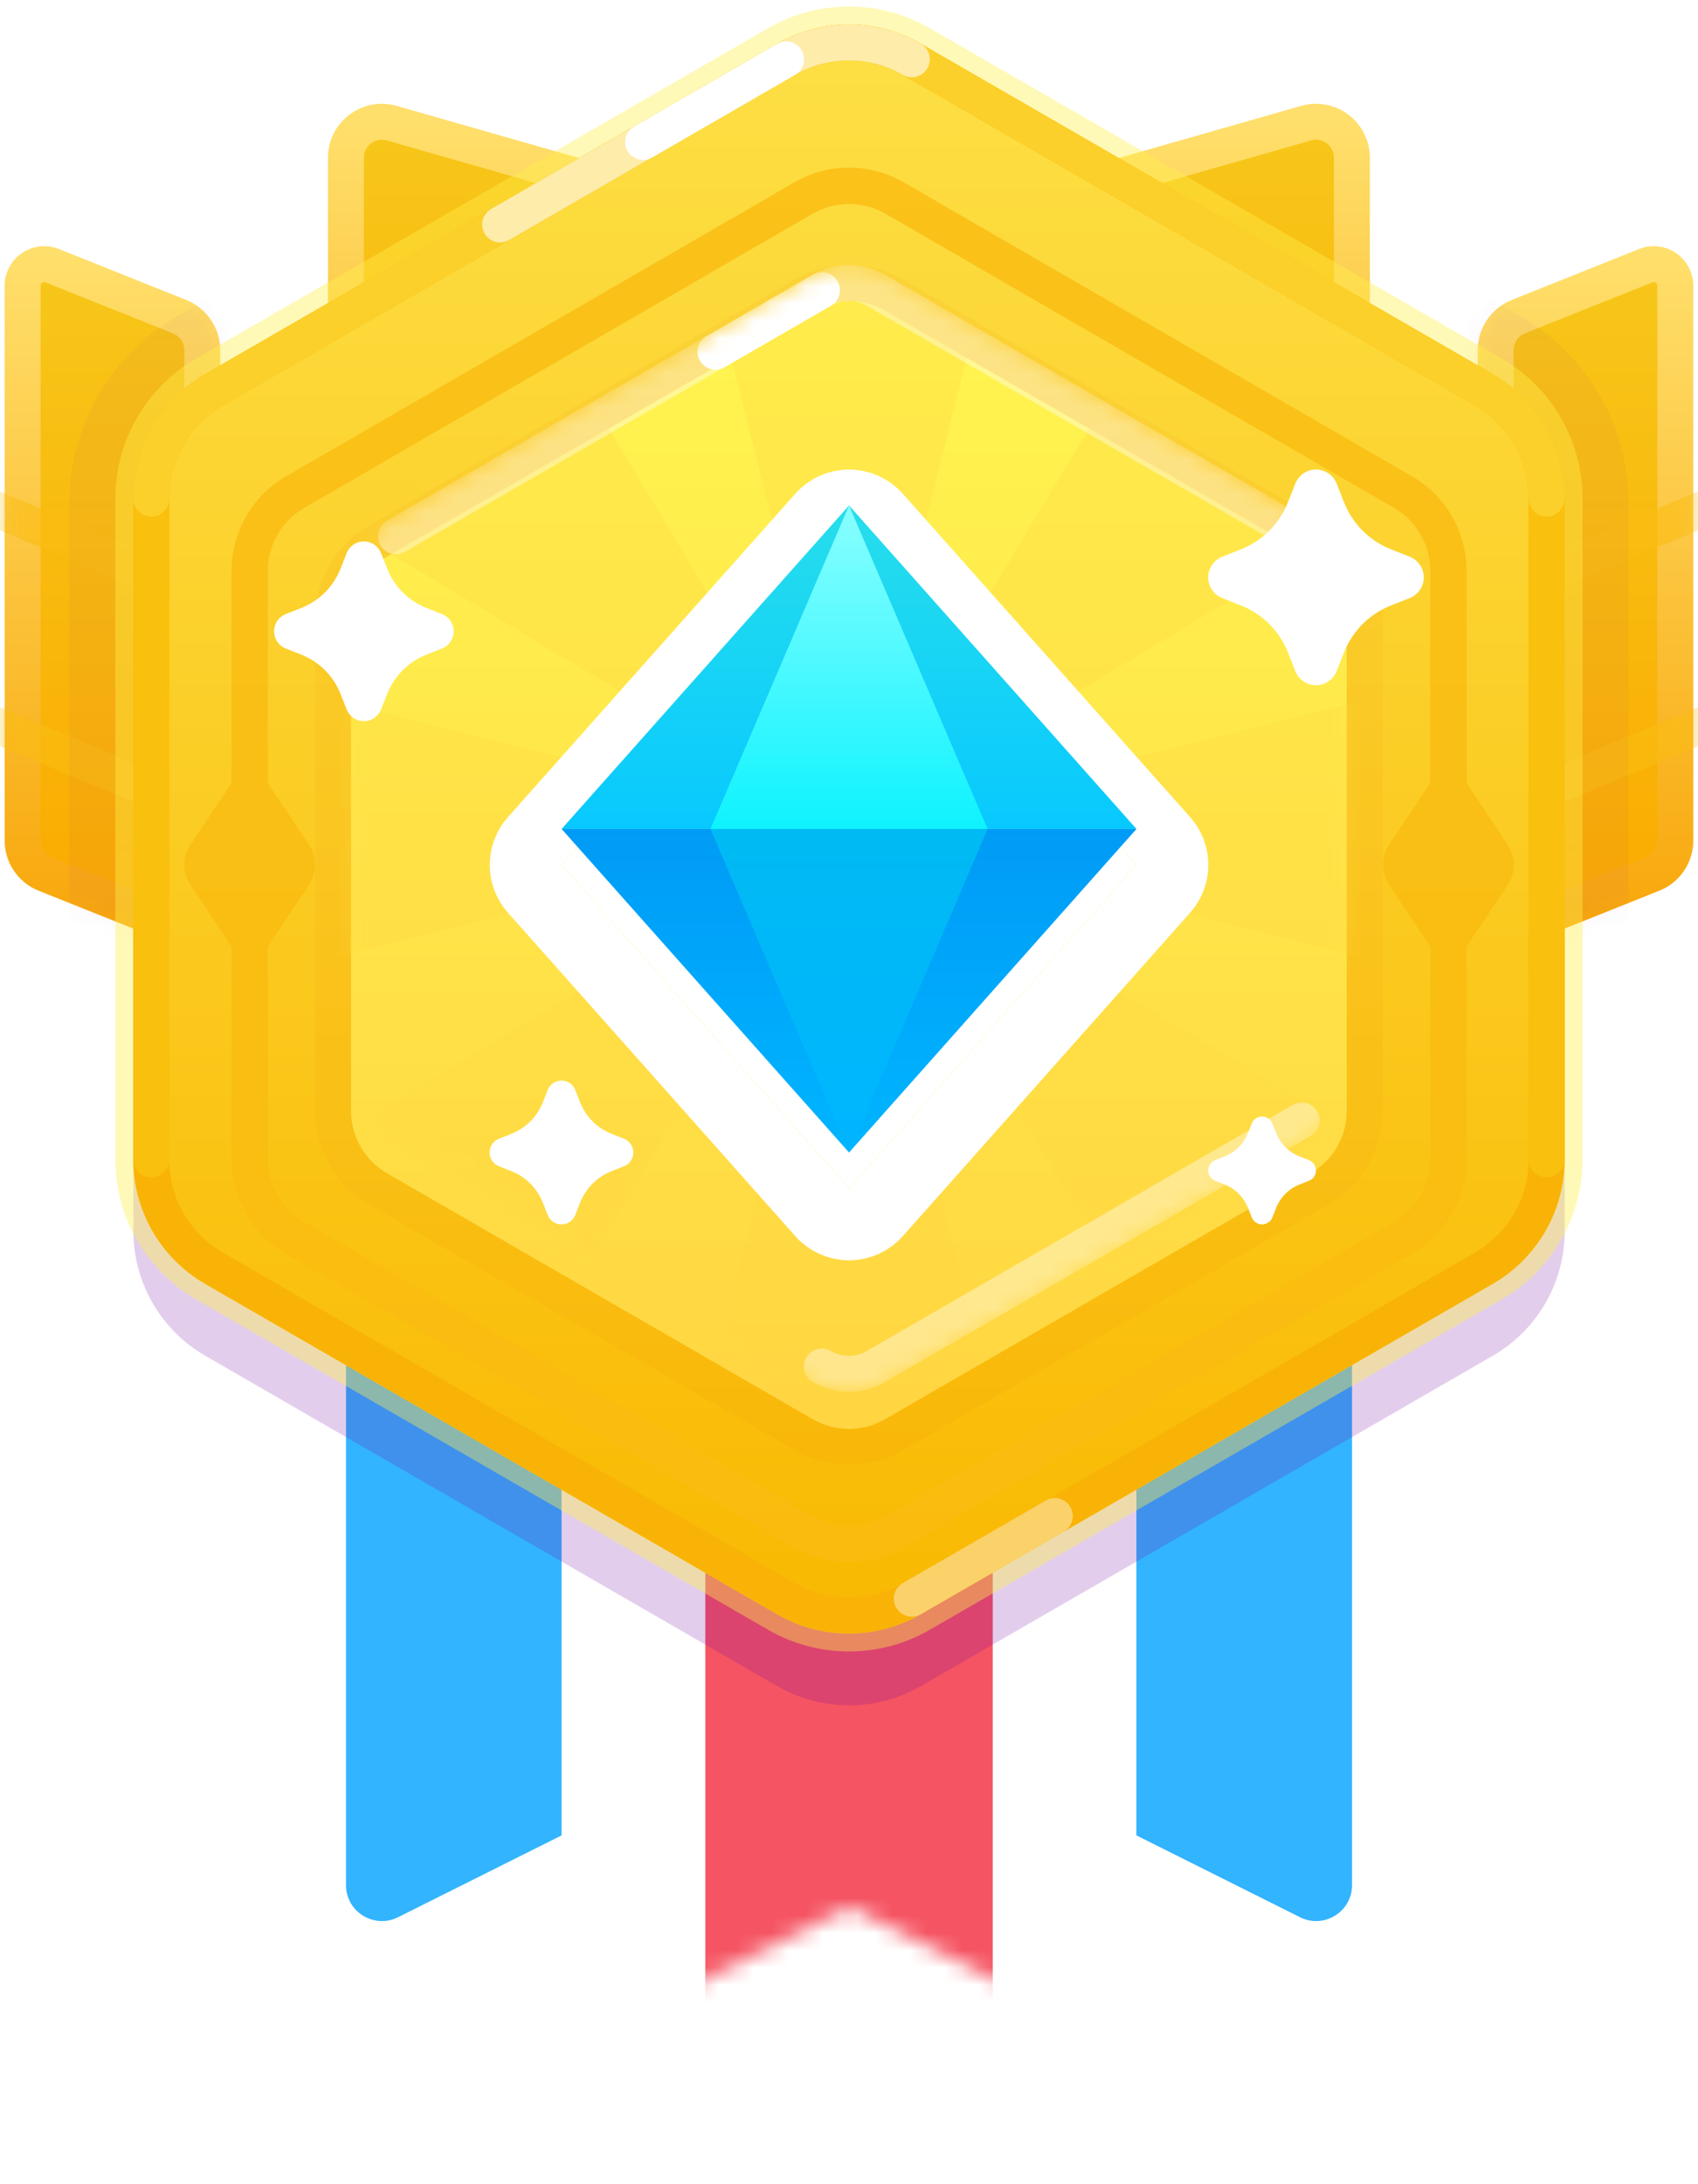 <svg width="98" height="126" viewBox="0 0 98 126" fill="none" xmlns="http://www.w3.org/2000/svg"><g filter="url(#filter0_d_3643_2366)"><path fill-rule="evenodd" clip-rule="evenodd" d="M19.969 41.6H53.146V104.599C53.146 106.14 51.524 107.143 50.145 106.454L36.557 99.66L22.97 106.454C21.591 107.143 19.969 106.14 19.969 104.599V41.6Z" fill="#32B4FF"/></g><g filter="url(#filter1_d_3643_2366)"><path fill-rule="evenodd" clip-rule="evenodd" d="M44.855 41.6H78.033V104.599C78.033 106.14 76.41 107.143 75.032 106.454L61.444 99.66L47.856 106.454C46.478 107.143 44.855 106.14 44.855 104.599V41.6Z" fill="#32B4FF"/></g><g filter="url(#filter2_d_3643_2366)"><path fill-rule="evenodd" clip-rule="evenodd" d="M32.41 51.968H65.587V114.967C65.587 116.509 63.965 117.511 62.587 116.822L48.999 110.028L35.411 116.822C34.032 117.511 32.41 116.509 32.41 114.967V51.968Z" fill="#fff"/></g><mask id="mask0_3643_2366" style="mask-type:luminance" maskUnits="userSpaceOnUse" x="32" y="51" width="34" height="67"><path fill-rule="evenodd" clip-rule="evenodd" d="M32.41 51.968H65.587V114.967C65.587 116.509 63.965 117.511 62.587 116.822L48.999 110.028L35.411 116.822C34.032 117.511 32.41 116.509 32.41 114.967V51.968Z" fill="#fff"/></mask><g mask="url(#mask0_3643_2366)"><rect x="40.707" y="51.968" width="16.589" height="66.355" fill="#F55462"/></g><path style="mix-blend-mode:multiply" opacity=".2" fill-rule="evenodd" clip-rule="evenodd" d="M44.855 6.671C47.421 5.189 50.583 5.189 53.149 6.671L86.157 25.728C88.724 27.21 90.305 29.948 90.305 32.911V71.026C90.305 73.989 88.724 76.728 86.157 78.209L53.149 97.267C50.583 98.748 47.421 98.748 44.855 97.267L11.846 78.209C9.28 76.728 7.699 73.989 7.699 71.026L7.699 32.911C7.699 29.948 9.28 27.21 11.846 25.728L44.855 6.671Z" fill="#7705A4"/><path fill-rule="evenodd" clip-rule="evenodd" d="M86.323 20.196C86.323 19.348 86.84 18.585 87.627 18.27L94.985 15.327C95.802 15 96.691 15.602 96.691 16.482V48.492C96.691 49.339 96.175 50.102 95.388 50.417L86.323 54.042V20.196Z" fill="url(#paint0_linear_3643_2366)" stroke="url(#paint1_linear_3643_2366)" stroke-width="2.074" stroke-linecap="round" stroke-linejoin="round"/><mask id="mask1_3643_2366" style="mask-type:luminance" maskUnits="userSpaceOnUse" x="85" y="14" width="13" height="42"><path fill-rule="evenodd" clip-rule="evenodd" d="M86.323 20.196C86.323 19.348 86.84 18.585 87.627 18.27L94.985 15.327C95.802 15 96.691 15.602 96.691 16.482V48.492C96.691 49.339 96.175 50.102 95.388 50.417L86.323 54.042V20.196Z" fill="#fff" stroke="#fff" stroke-width="2.074" stroke-linecap="round" stroke-linejoin="round"/></mask><g mask="url(#mask1_3643_2366)"><g style="mix-blend-mode:multiply" opacity=".6" filter="url(#filter3_i_3643_2366)"><path d="M87.359 32.96L99.162 28.042C99.691 27.822 99.941 27.215 99.721 26.686C99.501 26.158 98.894 25.908 98.365 26.128L85.924 31.312C85.537 31.473 87.359 32.96 87.359 32.96Z" fill="#FABC10"/></g><g style="mix-blend-mode:multiply" opacity=".6" filter="url(#filter4_i_3643_2366)"><path d="M87.359 45.403L99.162 40.485C99.691 40.265 99.941 39.658 99.721 39.13C99.501 38.601 98.894 38.351 98.365 38.571L85.924 43.755C85.537 43.916 87.359 45.403 87.359 45.403Z" fill="#FABC10"/></g><g opacity=".04"><path fill-rule="evenodd" clip-rule="evenodd" d="M55.215 -0.542C51.366 -2.764 46.623 -2.764 42.774 -0.542L10.222 18.252C6.372 20.475 4.001 24.582 4.001 29.027V66.615C4.001 71.06 6.372 75.167 10.222 77.39L42.774 96.183C46.623 98.406 51.366 98.406 55.215 96.183L87.767 77.39C91.617 75.167 93.988 71.06 93.988 66.615L93.988 29.027C93.988 24.582 91.617 20.475 87.767 18.252L55.215 -0.542Z" fill="#7705A4" style="mix-blend-mode:multiply"/></g></g><path fill-rule="evenodd" clip-rule="evenodd" d="M11.673 20.196C11.673 19.348 11.156 18.585 10.369 18.27L3.011 15.327C2.194 15 1.305 15.602 1.305 16.482V48.492C1.305 49.339 1.821 50.102 2.608 50.417L11.673 54.042V20.196Z" fill="url(#paint2_linear_3643_2366)" stroke="url(#paint3_linear_3643_2366)" stroke-width="2.074" stroke-linecap="round" stroke-linejoin="round"/><mask id="mask2_3643_2366" style="mask-type:luminance" maskUnits="userSpaceOnUse" x="0" y="14" width="13" height="42"><path fill-rule="evenodd" clip-rule="evenodd" d="M11.673 20.196C11.673 19.348 11.156 18.585 10.369 18.27L3.011 15.327C2.194 15 1.305 15.602 1.305 16.482V48.492C1.305 49.339 1.821 50.102 2.608 50.417L11.673 54.042V20.196Z" fill="#fff" stroke="#fff" stroke-width="2.074" stroke-linecap="round" stroke-linejoin="round"/></mask><g mask="url(#mask2_3643_2366)"><g style="mix-blend-mode:multiply" opacity=".6" filter="url(#filter5_i_3643_2366)"><path d="M10.637 32.961L-1.166 28.043C-1.695 27.823 -1.945 27.216 -1.725 26.687C-1.504 26.159 -0.897 25.909 -0.369 26.129L12.073 31.313C12.459 31.474 10.637 32.961 10.637 32.961Z" fill="#FABC10"/></g><g style="mix-blend-mode:multiply" opacity=".6" filter="url(#filter6_i_3643_2366)"><path d="M10.637 45.403L-1.166 40.485C-1.695 40.265 -1.945 39.658 -1.725 39.13C-1.504 38.601 -0.897 38.351 -0.369 38.571L12.073 43.755C12.459 43.916 10.637 45.403 10.637 45.403Z" fill="#FABC10"/></g><g opacity=".04"><path fill-rule="evenodd" clip-rule="evenodd" d="M42.773 -0.541C46.622 -2.763 51.365 -2.763 55.214 -0.541L87.766 18.253C91.616 20.476 93.987 24.583 93.987 29.028V66.616C93.987 71.061 91.616 75.168 87.766 77.391L55.214 96.184C51.365 98.407 46.622 98.407 42.773 96.184L10.221 77.391C6.371 75.168 4 71.061 4 66.616L4 29.028C4 24.583 6.371 20.476 10.221 18.253L42.773 -0.541Z" fill="#7705A4" style="mix-blend-mode:multiply"/></g></g><path fill-rule="evenodd" clip-rule="evenodd" d="M78.025 9.099C78.025 7.721 76.706 6.726 75.382 7.105L48.995 14.644L22.608 7.105C21.283 6.726 19.965 7.721 19.965 9.099V39.527C19.965 40.672 20.893 41.6 22.038 41.6H75.951C77.097 41.6 78.025 40.672 78.025 39.527V9.099Z" fill="url(#paint4_linear_3643_2366)" stroke="url(#paint5_linear_3643_2366)" stroke-width="2.074" stroke-linecap="round" stroke-linejoin="round"/><path fill-rule="evenodd" clip-rule="evenodd" d="M44.85 2.524C47.416 1.043 50.578 1.043 53.144 2.524L86.153 21.582C88.719 23.063 90.3 25.802 90.3 28.765V66.88C90.3 69.843 88.719 72.581 86.153 74.063L53.144 93.12C50.578 94.602 47.416 94.602 44.85 93.12L11.841 74.063C9.275 72.581 7.694 69.843 7.694 66.88V28.765C7.694 25.802 9.275 23.063 11.841 21.582L44.85 2.524Z" fill="url(#paint6_linear_3643_2366)" stroke="#FFF04D" stroke-opacity=".4" stroke-width="2.074"/><g style="mix-blend-mode:multiply" opacity=".8" filter="url(#filter7_i_3643_2366)"><path fill-rule="evenodd" clip-rule="evenodd" d="M81.499 25.405L52.148 8.439C50.202 7.314 47.805 7.314 45.859 8.439L16.509 25.405C14.563 26.529 13.364 28.608 13.364 30.858V43.096L10.984 46.669C10.521 47.365 10.521 48.272 10.984 48.968L13.364 52.541V64.788C13.364 67.038 14.563 69.117 16.509 70.242L45.859 87.207C47.805 88.332 50.202 88.332 52.148 87.207L81.499 70.242C83.445 69.117 84.643 67.038 84.643 64.788V52.539L87.021 48.968C87.485 48.272 87.485 47.365 87.021 46.669L84.643 43.098V30.858C84.643 28.608 83.445 26.529 81.499 25.405ZM15.461 52.54V64.788C15.461 66.287 16.26 67.673 17.558 68.423L46.908 85.388C48.205 86.138 49.803 86.138 51.101 85.388L80.451 68.423C81.748 67.673 82.548 66.287 82.548 64.788V52.544L80.166 48.968C79.703 48.272 79.703 47.365 80.166 46.669L82.548 43.093V30.857C82.548 29.357 81.748 27.972 80.451 27.222L51.101 10.256C49.803 9.506 48.205 9.506 46.908 10.256L17.558 27.222C16.26 27.972 15.461 29.357 15.461 30.857V43.097L17.84 46.669C18.303 47.365 18.303 48.272 17.84 48.968L15.461 52.54Z" fill="#FABC10"/></g><path d="M52.625 3.422C50.38 2.125 47.613 2.125 45.368 3.422L12.359 22.479C10.114 23.775 8.73 26.171 8.73 28.764L8.73 66.879C8.73 69.472 10.114 71.868 12.359 73.164L45.368 92.222C47.613 93.518 50.38 93.518 52.625 92.222L85.634 73.164C87.879 71.868 89.262 69.472 89.262 66.879V28.764C89.262 26.171 87.879 23.775 85.634 22.479L52.625 3.422Z" stroke="#F9B307" stroke-width="2.074"/><path opacity=".4" d="M52.625 92.223C56.507 89.981 59.258 88.393 60.878 87.458" stroke="#fff" stroke-width="2.074" stroke-linecap="round"/><path d="M89.262 66.879V28.764C89.262 26.171 87.879 23.775 85.634 22.479L52.625 3.422C50.38 2.125 47.613 2.125 45.368 3.422L12.359 22.479C10.114 23.775 8.73 26.171 8.73 28.764L8.73 66.879" stroke="#FAC00E" stroke-width="2.074" stroke-linecap="round"/><path opacity=".6" d="M89.262 28.764C89.262 26.171 87.879 23.775 85.634 22.479L52.625 3.422C50.38 2.125 47.613 2.125 45.368 3.422L12.359 22.479C10.114 23.775 8.73 26.171 8.73 28.764" stroke="#FDDB3D" stroke-width="2.074" stroke-linecap="round"/><path opacity=".6" d="M52.625 3.422C50.38 2.125 47.613 2.125 45.367 3.422C45.367 3.422 34.365 9.774 28.863 12.95" stroke="#fff" stroke-width="2.074" stroke-linecap="round"/><path d="M45.37 3.423C45.37 3.423 39.546 6.785 37.117 8.188" stroke="#fff" stroke-width="2.074" stroke-linecap="round"/><g filter="url(#filter8_d_3643_2366)"><path fill-rule="evenodd" clip-rule="evenodd" d="M46.92 15.843C48.203 15.102 49.784 15.102 51.067 15.843L75.652 30.037C76.936 30.778 77.726 32.147 77.726 33.629V62.017C77.726 63.499 76.936 64.868 75.652 65.609L51.067 79.803C49.784 80.544 48.203 80.544 46.92 79.803L22.335 65.609C21.052 64.868 20.261 63.499 20.261 62.017V33.629C20.261 32.147 21.052 30.778 22.335 30.037L46.92 15.843Z" fill="url(#paint7_linear_3643_2366)"/><path d="M51.586 14.945C49.982 14.019 48.006 14.019 46.402 14.945L21.817 29.139C20.213 30.065 19.224 31.776 19.224 33.629V62.017C19.224 63.869 20.213 65.58 21.817 66.506L46.402 80.701C48.006 81.627 49.982 81.627 51.586 80.701L76.171 66.506C77.775 65.58 78.763 63.869 78.763 62.017V33.629C78.763 31.776 77.775 30.065 76.171 29.139L51.586 14.945Z" stroke="#F5900D" stroke-opacity=".1" stroke-width="2.074" style="mix-blend-mode:multiply"/></g><mask id="mask3_3643_2366" style="mask-type:luminance" maskUnits="userSpaceOnUse" x="20" y="15" width="58" height="66"><path fill-rule="evenodd" clip-rule="evenodd" d="M46.92 15.843C48.203 15.102 49.784 15.102 51.067 15.843L75.652 30.037C76.936 30.778 77.726 32.147 77.726 33.629V62.017C77.726 63.499 76.936 64.868 75.652 65.609L51.067 79.803C49.784 80.544 48.203 80.544 46.92 79.803L22.335 65.609C21.052 64.868 20.261 63.499 20.261 62.017V33.629C20.261 32.147 21.052 30.778 22.335 30.037L46.92 15.843Z" fill="#fff"/></mask><g mask="url(#mask3_3643_2366)"><g style="mix-blend-mode:multiply" opacity=".3"><path fill-rule="evenodd" clip-rule="evenodd" d="M48.999 47.81L57.291 14.646H40.702L48.995 47.818L48.994 47.82L31.4 18.498L19.671 30.228L48.993 47.821L48.992 47.822L48.993 47.822L48.995 47.822L48.995 47.822L48.995 47.822L48.995 47.822L48.994 47.823L48.994 47.822L48.993 47.823L48.993 47.823L48.993 47.823L48.993 47.823L15.816 39.529V56.117L48.992 47.823L48.992 47.823L19.669 65.418L31.399 77.147L48.993 47.823L48.993 47.824L40.699 80.999H57.288L48.994 47.824L48.996 47.824L66.59 77.147L78.319 65.417L48.999 47.825L82.169 56.117V39.529L48.996 47.822L48.997 47.819L78.317 30.227L66.587 18.497L48.999 47.81ZM48.995 47.822L48.996 47.822L48.996 47.82L48.994 47.821L48.995 47.822Z" fill="#FFD640"/></g><path opacity=".4" d="M75.132 30.934L50.547 16.74C49.585 16.184 48.399 16.184 47.437 16.74C44.545 18.409 42.496 19.592 41.291 20.288C38.78 21.738 36.732 22.921 35.144 23.837C32.413 25.414 28.315 27.78 22.852 30.934" stroke="#fff" stroke-width="2.074" stroke-linecap="round"/><path opacity=".4" d="M75.129 64.64L50.544 78.834C49.582 79.39 48.396 79.39 47.434 78.834" stroke="#fff" stroke-width="2.074" stroke-linecap="round"/><path d="M47.44 16.74C44.548 18.41 42.499 19.593 41.293 20.289" stroke="#fff" stroke-width="2.074" stroke-linecap="round"/></g><g filter="url(#filter9_d_3643_2366)"><path fill-rule="evenodd" clip-rule="evenodd" d="M49.003 29.159L65.591 47.821L49.003 66.484L32.414 47.821L49.003 29.159Z" fill="#fff"/><path d="M50.553 27.782C50.159 27.339 49.595 27.086 49.003 27.086C48.41 27.086 47.846 27.339 47.453 27.782L30.864 46.444C30.166 47.229 30.166 48.413 30.864 49.199L47.453 67.861C47.846 68.304 48.41 68.557 49.003 68.557C49.595 68.557 50.159 68.304 50.553 67.861L67.141 49.199C67.84 48.413 67.84 47.229 67.141 46.444L50.553 27.782Z" stroke="#fff" stroke-width="4.147" stroke-linejoin="round"/></g><path fill-rule="evenodd" clip-rule="evenodd" d="M49.003 29.159L65.591 47.821H32.414L49.003 29.159Z" fill="url(#paint8_linear_3643_2366)"/><path fill-rule="evenodd" clip-rule="evenodd" d="M49.003 66.484L65.591 47.821H32.414L49.003 66.484Z" fill="url(#paint9_linear_3643_2366)"/><path fill-rule="evenodd" clip-rule="evenodd" d="M49.002 29.159L41.004 47.821H57L49.002 29.159Z" fill="url(#paint10_linear_3643_2366)"/><path fill-rule="evenodd" clip-rule="evenodd" d="M49.002 66.484L41.004 47.821H57L49.002 66.484Z" fill="url(#paint11_linear_3643_2366)"/><g filter="url(#filter10_d_3643_2366)"><path fill-rule="evenodd" clip-rule="evenodd" d="M71.619 34.925L70.543 34.5C69.884 34.24 69.56 33.495 69.82 32.837C69.951 32.506 70.212 32.245 70.543 32.114L71.619 31.69C72.861 31.2 73.844 30.217 74.334 28.975L74.759 27.898C75.019 27.239 75.763 26.916 76.422 27.176C76.752 27.306 77.014 27.567 77.144 27.898L77.569 28.975C78.059 30.217 79.042 31.2 80.284 31.69L81.361 32.114C82.02 32.374 82.343 33.119 82.083 33.778C81.953 34.108 81.691 34.37 81.361 34.5L80.284 34.925C79.042 35.414 78.059 36.398 77.569 37.639L77.144 38.716C76.885 39.375 76.14 39.698 75.481 39.439C75.151 39.308 74.889 39.047 74.759 38.716L74.334 37.639C73.844 36.398 72.861 35.414 71.619 34.925Z" fill="#fff"/></g><g filter="url(#filter11_d_3643_2366)"><path fill-rule="evenodd" clip-rule="evenodd" d="M29.517 67.563L28.799 67.279C28.36 67.106 28.145 66.61 28.318 66.171C28.404 65.951 28.579 65.776 28.799 65.689L29.517 65.406C30.345 65.08 31 64.424 31.327 63.596L31.61 62.878C31.783 62.439 32.28 62.224 32.719 62.397C32.939 62.484 33.114 62.658 33.2 62.878L33.484 63.596C33.81 64.424 34.465 65.08 35.294 65.406L36.011 65.689C36.451 65.862 36.666 66.359 36.493 66.798C36.406 67.018 36.232 67.193 36.011 67.279L35.294 67.563C34.465 67.889 33.81 68.545 33.484 69.373L33.2 70.091C33.027 70.53 32.531 70.745 32.092 70.572C31.871 70.485 31.697 70.311 31.61 70.091L31.327 69.373C31 68.545 30.345 67.889 29.517 67.563Z" fill="#fff"/></g><g filter="url(#filter12_d_3643_2366)"><path fill-rule="evenodd" clip-rule="evenodd" d="M17.391 37.766L16.493 37.412C15.944 37.195 15.675 36.575 15.891 36.026C16 35.75 16.218 35.532 16.493 35.424L17.391 35.07C18.425 34.662 19.245 33.843 19.653 32.807L20.007 31.91C20.223 31.361 20.844 31.092 21.393 31.308C21.668 31.417 21.886 31.635 21.995 31.91L22.349 32.807C22.757 33.843 23.576 34.662 24.611 35.07L25.508 35.424C26.057 35.64 26.327 36.261 26.11 36.81C26.002 37.085 25.784 37.303 25.508 37.412L24.611 37.766C23.576 38.174 22.757 38.993 22.349 40.028L21.995 40.925C21.778 41.474 21.158 41.744 20.609 41.527C20.334 41.419 20.116 41.201 20.007 40.925L19.653 40.028C19.245 38.993 18.425 38.174 17.391 37.766Z" fill="#fff"/></g><g filter="url(#filter13_d_3643_2366)"><path fill-rule="evenodd" clip-rule="evenodd" d="M70.675 68.329L70.136 68.117C69.807 67.987 69.645 67.615 69.775 67.286C69.841 67.12 69.971 66.99 70.136 66.924L70.675 66.712C71.296 66.467 71.787 65.976 72.032 65.355L72.245 64.816C72.375 64.487 72.747 64.325 73.076 64.455C73.242 64.52 73.372 64.651 73.437 64.816L73.65 65.355C73.895 65.976 74.386 66.467 75.007 66.712L75.546 66.924C75.875 67.054 76.037 67.427 75.907 67.756C75.842 67.921 75.711 68.052 75.546 68.117L75.007 68.329C74.386 68.574 73.895 69.066 73.65 69.687L73.437 70.225C73.308 70.555 72.935 70.716 72.606 70.587C72.441 70.521 72.31 70.391 72.245 70.225L72.032 69.687C71.787 69.066 71.296 68.574 70.675 68.329Z" fill="#fff"/></g><defs><filter id="filter0_d_3643_2366" x="15.822" y="41.6" width="41.47" height="73.37" filterUnits="userSpaceOnUse" color-interpolation-filters="sRGB"><feFlood flood-opacity="0" result="BackgroundImageFix"/><feColorMatrix in="SourceAlpha" type="matrix" values="0 0 0 0 0 0 0 0 0 0 0 0 0 0 0 0 0 0 127 0" result="hardAlpha"/><feOffset dy="4.147"/><feGaussianBlur stdDeviation="2.074"/><feColorMatrix type="matrix" values="0 0 0 0 0.31 0 0 0 0 0.247 0 0 0 0 0.867 0 0 0 0.2 0"/><feBlend mode="darken" in2="BackgroundImageFix" result="effect1_dropShadow_3643_2366"/><feBlend mode="normal" in="SourceGraphic" in2="effect1_dropShadow_3643_2366" result="shape"/></filter><filter id="filter1_d_3643_2366" x="40.708" y="41.6" width="41.47" height="73.37" filterUnits="userSpaceOnUse" color-interpolation-filters="sRGB"><feFlood flood-opacity="0" result="BackgroundImageFix"/><feColorMatrix in="SourceAlpha" type="matrix" values="0 0 0 0 0 0 0 0 0 0 0 0 0 0 0 0 0 0 127 0" result="hardAlpha"/><feOffset dy="4.147"/><feGaussianBlur stdDeviation="2.074"/><feColorMatrix type="matrix" values="0 0 0 0 0.31 0 0 0 0 0.247 0 0 0 0 0.867 0 0 0 0.2 0"/><feBlend mode="darken" in2="BackgroundImageFix" result="effect1_dropShadow_3643_2366"/><feBlend mode="normal" in="SourceGraphic" in2="effect1_dropShadow_3643_2366" result="shape"/></filter><filter id="filter2_d_3643_2366" x="28.263" y="51.968" width="41.47" height="73.37" filterUnits="userSpaceOnUse" color-interpolation-filters="sRGB"><feFlood flood-opacity="0" result="BackgroundImageFix"/><feColorMatrix in="SourceAlpha" type="matrix" values="0 0 0 0 0 0 0 0 0 0 0 0 0 0 0 0 0 0 127 0" result="hardAlpha"/><feOffset dy="4.147"/><feGaussianBlur stdDeviation="2.074"/><feColorMatrix type="matrix" values="0 0 0 0 0.31 0 0 0 0 0.247 0 0 0 0 0.867 0 0 0 0.2 0"/><feBlend mode="darken" in2="BackgroundImageFix" result="effect1_dropShadow_3643_2366"/><feBlend mode="normal" in="SourceGraphic" in2="effect1_dropShadow_3643_2366" result="shape"/></filter><filter id="filter3_i_3643_2366" x="85.871" y="26.048" width="13.93" height="8.986" filterUnits="userSpaceOnUse" color-interpolation-filters="sRGB"><feFlood flood-opacity="0" result="BackgroundImageFix"/><feBlend mode="normal" in="SourceGraphic" in2="BackgroundImageFix" result="shape"/><feColorMatrix in="SourceAlpha" type="matrix" values="0 0 0 0 0 0 0 0 0 0 0 0 0 0 0 0 0 0 127 0" result="hardAlpha"/><feOffset dy="2.074"/><feGaussianBlur stdDeviation="1.037"/><feComposite in2="hardAlpha" operator="arithmetic" k2="-1" k3="1"/><feColorMatrix type="matrix" values="0 0 0 0 0.976 0 0 0 0 0.714 0 0 0 0 0.035 0 0 0 1 0"/><feBlend mode="normal" in2="shape" result="effect1_innerShadow_3643_2366"/></filter><filter id="filter4_i_3643_2366" x="85.871" y="38.491" width="13.93" height="8.986" filterUnits="userSpaceOnUse" color-interpolation-filters="sRGB"><feFlood flood-opacity="0" result="BackgroundImageFix"/><feBlend mode="normal" in="SourceGraphic" in2="BackgroundImageFix" result="shape"/><feColorMatrix in="SourceAlpha" type="matrix" values="0 0 0 0 0 0 0 0 0 0 0 0 0 0 0 0 0 0 127 0" result="hardAlpha"/><feOffset dy="2.074"/><feGaussianBlur stdDeviation="1.037"/><feComposite in2="hardAlpha" operator="arithmetic" k2="-1" k3="1"/><feColorMatrix type="matrix" values="0 0 0 0 0.976 0 0 0 0 0.714 0 0 0 0 0.035 0 0 0 1 0"/><feBlend mode="normal" in2="shape" result="effect1_innerShadow_3643_2366"/></filter><filter id="filter5_i_3643_2366" x="-1.805" y="26.049" width="13.93" height="8.986" filterUnits="userSpaceOnUse" color-interpolation-filters="sRGB"><feFlood flood-opacity="0" result="BackgroundImageFix"/><feBlend mode="normal" in="SourceGraphic" in2="BackgroundImageFix" result="shape"/><feColorMatrix in="SourceAlpha" type="matrix" values="0 0 0 0 0 0 0 0 0 0 0 0 0 0 0 0 0 0 127 0" result="hardAlpha"/><feOffset dy="2.074"/><feGaussianBlur stdDeviation="1.037"/><feComposite in2="hardAlpha" operator="arithmetic" k2="-1" k3="1"/><feColorMatrix type="matrix" values="0 0 0 0 0.976 0 0 0 0 0.714 0 0 0 0 0.035 0 0 0 1 0"/><feBlend mode="normal" in2="shape" result="effect1_innerShadow_3643_2366"/></filter><filter id="filter6_i_3643_2366" x="-1.805" y="38.491" width="13.93" height="8.986" filterUnits="userSpaceOnUse" color-interpolation-filters="sRGB"><feFlood flood-opacity="0" result="BackgroundImageFix"/><feBlend mode="normal" in="SourceGraphic" in2="BackgroundImageFix" result="shape"/><feColorMatrix in="SourceAlpha" type="matrix" values="0 0 0 0 0 0 0 0 0 0 0 0 0 0 0 0 0 0 127 0" result="hardAlpha"/><feOffset dy="2.074"/><feGaussianBlur stdDeviation="1.037"/><feComposite in2="hardAlpha" operator="arithmetic" k2="-1" k3="1"/><feColorMatrix type="matrix" values="0 0 0 0 0.976 0 0 0 0 0.714 0 0 0 0 0.035 0 0 0 1 0"/><feBlend mode="normal" in2="shape" result="effect1_innerShadow_3643_2366"/></filter><filter id="filter7_i_3643_2366" x="10.637" y="7.596" width="76.731" height="82.529" filterUnits="userSpaceOnUse" color-interpolation-filters="sRGB"><feFlood flood-opacity="0" result="BackgroundImageFix"/><feBlend mode="normal" in="SourceGraphic" in2="BackgroundImageFix" result="shape"/><feColorMatrix in="SourceAlpha" type="matrix" values="0 0 0 0 0 0 0 0 0 0 0 0 0 0 0 0 0 0 127 0" result="hardAlpha"/><feOffset dy="2.074"/><feGaussianBlur stdDeviation="1.037"/><feComposite in2="hardAlpha" operator="arithmetic" k2="-1" k3="1"/><feColorMatrix type="matrix" values="0 0 0 0 0.976 0 0 0 0 0.714 0 0 0 0 0.035 0 0 0 1 0"/><feBlend mode="normal" in2="shape" result="effect1_innerShadow_3643_2366"/></filter><filter id="filter8_d_3643_2366" x="14.04" y="11.14" width="69.908" height="77.512" filterUnits="userSpaceOnUse" color-interpolation-filters="sRGB"><feFlood flood-opacity="0" result="BackgroundImageFix"/><feColorMatrix in="SourceAlpha" type="matrix" values="0 0 0 0 0 0 0 0 0 0 0 0 0 0 0 0 0 0 127 0" result="hardAlpha"/><feOffset dy="2.074"/><feGaussianBlur stdDeviation="2.074"/><feColorMatrix type="matrix" values="0 0 0 0 0.928 0 0 0 0 0.666 0 0 0 0 0.054 0 0 0 0.4 0"/><feBlend mode="normal" in2="BackgroundImageFix" result="effect1_dropShadow_3643_2366"/><feBlend mode="normal" in="SourceGraphic" in2="effect1_dropShadow_3643_2366" result="shape"/></filter><filter id="filter9_d_3643_2366" x="24.119" y="22.938" width="49.767" height="53.913" filterUnits="userSpaceOnUse" color-interpolation-filters="sRGB"><feFlood flood-opacity="0" result="BackgroundImageFix"/><feColorMatrix in="SourceAlpha" type="matrix" values="0 0 0 0 0 0 0 0 0 0 0 0 0 0 0 0 0 0 127 0" result="hardAlpha"/><feOffset dy="2.074"/><feGaussianBlur stdDeviation="2.074"/><feColorMatrix type="matrix" values="0 0 0 0 0.996 0 0 0 0 0.733 0 0 0 0 0.106 0 0 0 1 0"/><feBlend mode="normal" in2="BackgroundImageFix" result="effect1_dropShadow_3643_2366"/><feBlend mode="normal" in="SourceGraphic" in2="effect1_dropShadow_3643_2366" result="shape"/></filter><filter id="filter10_d_3643_2366" x="65.583" y="22.939" width="20.736" height="20.737" filterUnits="userSpaceOnUse" color-interpolation-filters="sRGB"><feFlood flood-opacity="0" result="BackgroundImageFix"/><feColorMatrix in="SourceAlpha" type="matrix" values="0 0 0 0 0 0 0 0 0 0 0 0 0 0 0 0 0 0 127 0" result="hardAlpha"/><feOffset/><feGaussianBlur stdDeviation="2.074"/><feColorMatrix type="matrix" values="0 0 0 0 1 0 0 0 0 0.949 0 0 0 0 0.306 0 0 0 1 0"/><feBlend mode="normal" in2="BackgroundImageFix" result="effect1_dropShadow_3643_2366"/><feBlend mode="normal" in="SourceGraphic" in2="effect1_dropShadow_3643_2366" result="shape"/></filter><filter id="filter11_d_3643_2366" x="24.111" y="58.19" width="16.591" height="16.589" filterUnits="userSpaceOnUse" color-interpolation-filters="sRGB"><feFlood flood-opacity="0" result="BackgroundImageFix"/><feColorMatrix in="SourceAlpha" type="matrix" values="0 0 0 0 0 0 0 0 0 0 0 0 0 0 0 0 0 0 127 0" result="hardAlpha"/><feOffset/><feGaussianBlur stdDeviation="2.074"/><feColorMatrix type="matrix" values="0 0 0 0 1 0 0 0 0 0.949 0 0 0 0 0.306 0 0 0 1 0"/><feBlend mode="normal" in2="BackgroundImageFix" result="effect1_dropShadow_3643_2366"/><feBlend mode="normal" in="SourceGraphic" in2="effect1_dropShadow_3643_2366" result="shape"/></filter><filter id="filter12_d_3643_2366" x="11.669" y="27.086" width="18.662" height="18.663" filterUnits="userSpaceOnUse" color-interpolation-filters="sRGB"><feFlood flood-opacity="0" result="BackgroundImageFix"/><feColorMatrix in="SourceAlpha" type="matrix" values="0 0 0 0 0 0 0 0 0 0 0 0 0 0 0 0 0 0 127 0" result="hardAlpha"/><feOffset/><feGaussianBlur stdDeviation="2.074"/><feColorMatrix type="matrix" values="0 0 0 0 1 0 0 0 0 0.949 0 0 0 0 0.306 0 0 0 1 0"/><feBlend mode="normal" in2="BackgroundImageFix" result="effect1_dropShadow_3643_2366"/><feBlend mode="normal" in="SourceGraphic" in2="effect1_dropShadow_3643_2366" result="shape"/></filter><filter id="filter13_d_3643_2366" x="65.583" y="60.263" width="14.517" height="14.516" filterUnits="userSpaceOnUse" color-interpolation-filters="sRGB"><feFlood flood-opacity="0" result="BackgroundImageFix"/><feColorMatrix in="SourceAlpha" type="matrix" values="0 0 0 0 0 0 0 0 0 0 0 0 0 0 0 0 0 0 127 0" result="hardAlpha"/><feOffset/><feGaussianBlur stdDeviation="2.074"/><feColorMatrix type="matrix" values="0 0 0 0 1 0 0 0 0 0.949 0 0 0 0 0.306 0 0 0 1 0"/><feBlend mode="normal" in2="BackgroundImageFix" result="effect1_dropShadow_3643_2366"/><feBlend mode="normal" in="SourceGraphic" in2="effect1_dropShadow_3643_2366" result="shape"/></filter><linearGradient id="paint0_linear_3643_2366" x1="96.691" y1="14.645" x2="96.691" y2="54.042" gradientUnits="userSpaceOnUse"><stop stop-color="#F7C71A"/><stop offset="1" stop-color="#FBAA00"/></linearGradient><linearGradient id="paint1_linear_3643_2366" x1="96.691" y1="14.645" x2="96.691" y2="54.042" gradientUnits="userSpaceOnUse"><stop stop-color="#FFDF6B"/><stop offset="1" stop-color="#F8A60A"/></linearGradient><linearGradient id="paint2_linear_3643_2366" x1="1.305" y1="14.645" x2="1.305" y2="54.042" gradientUnits="userSpaceOnUse"><stop stop-color="#F7C71A"/><stop offset="1" stop-color="#FBAA00"/></linearGradient><linearGradient id="paint3_linear_3643_2366" x1="1.305" y1="14.645" x2="1.305" y2="54.042" gradientUnits="userSpaceOnUse"><stop stop-color="#FFDF6B"/><stop offset="1" stop-color="#F8A60A"/></linearGradient><linearGradient id="paint4_linear_3643_2366" x1="19.965" y1="7.083" x2="19.965" y2="41.6" gradientUnits="userSpaceOnUse"><stop stop-color="#F7C71A"/><stop offset="1" stop-color="#FBAA00"/></linearGradient><linearGradient id="paint5_linear_3643_2366" x1="19.965" y1="7.083" x2="19.965" y2="41.6" gradientUnits="userSpaceOnUse"><stop stop-color="#FFDF6B"/><stop offset="1" stop-color="#F8A60A"/></linearGradient><linearGradient id="paint6_linear_3643_2366" x1="1.305" y1=".13" x2="1.305" y2="95.514" gradientUnits="userSpaceOnUse"><stop stop-color="#FDE046"/><stop offset="1" stop-color="#F9B800"/></linearGradient><linearGradient id="paint7_linear_3643_2366" x1="15.816" y1="14.646" x2="15.816" y2="81" gradientUnits="userSpaceOnUse"><stop stop-color="#FFF550"/><stop offset="1" stop-color="#FFD541"/></linearGradient><linearGradient id="paint8_linear_3643_2366" x1="32.414" y1="29.159" x2="32.414" y2="47.821" gradientUnits="userSpaceOnUse"><stop stop-color="#27DEEB"/><stop offset="1" stop-color="#08C9FF"/></linearGradient><linearGradient id="paint9_linear_3643_2366" x1="32.414" y1="47.821" x2="32.414" y2="66.484" gradientUnits="userSpaceOnUse"><stop stop-color="#009BF6"/><stop offset="1" stop-color="#00B5FF"/></linearGradient><linearGradient id="paint10_linear_3643_2366" x1="41.004" y1="29.159" x2="41.004" y2="47.821" gradientUnits="userSpaceOnUse"><stop stop-color="#8AFFFF"/><stop offset="1" stop-color="#0DF3FF"/></linearGradient><linearGradient id="paint11_linear_3643_2366" x1="41.004" y1="47.821" x2="41.004" y2="66.484" gradientUnits="userSpaceOnUse"><stop stop-color="#00BAF3"/><stop offset="1" stop-color="#00B5FF"/></linearGradient></defs></svg>